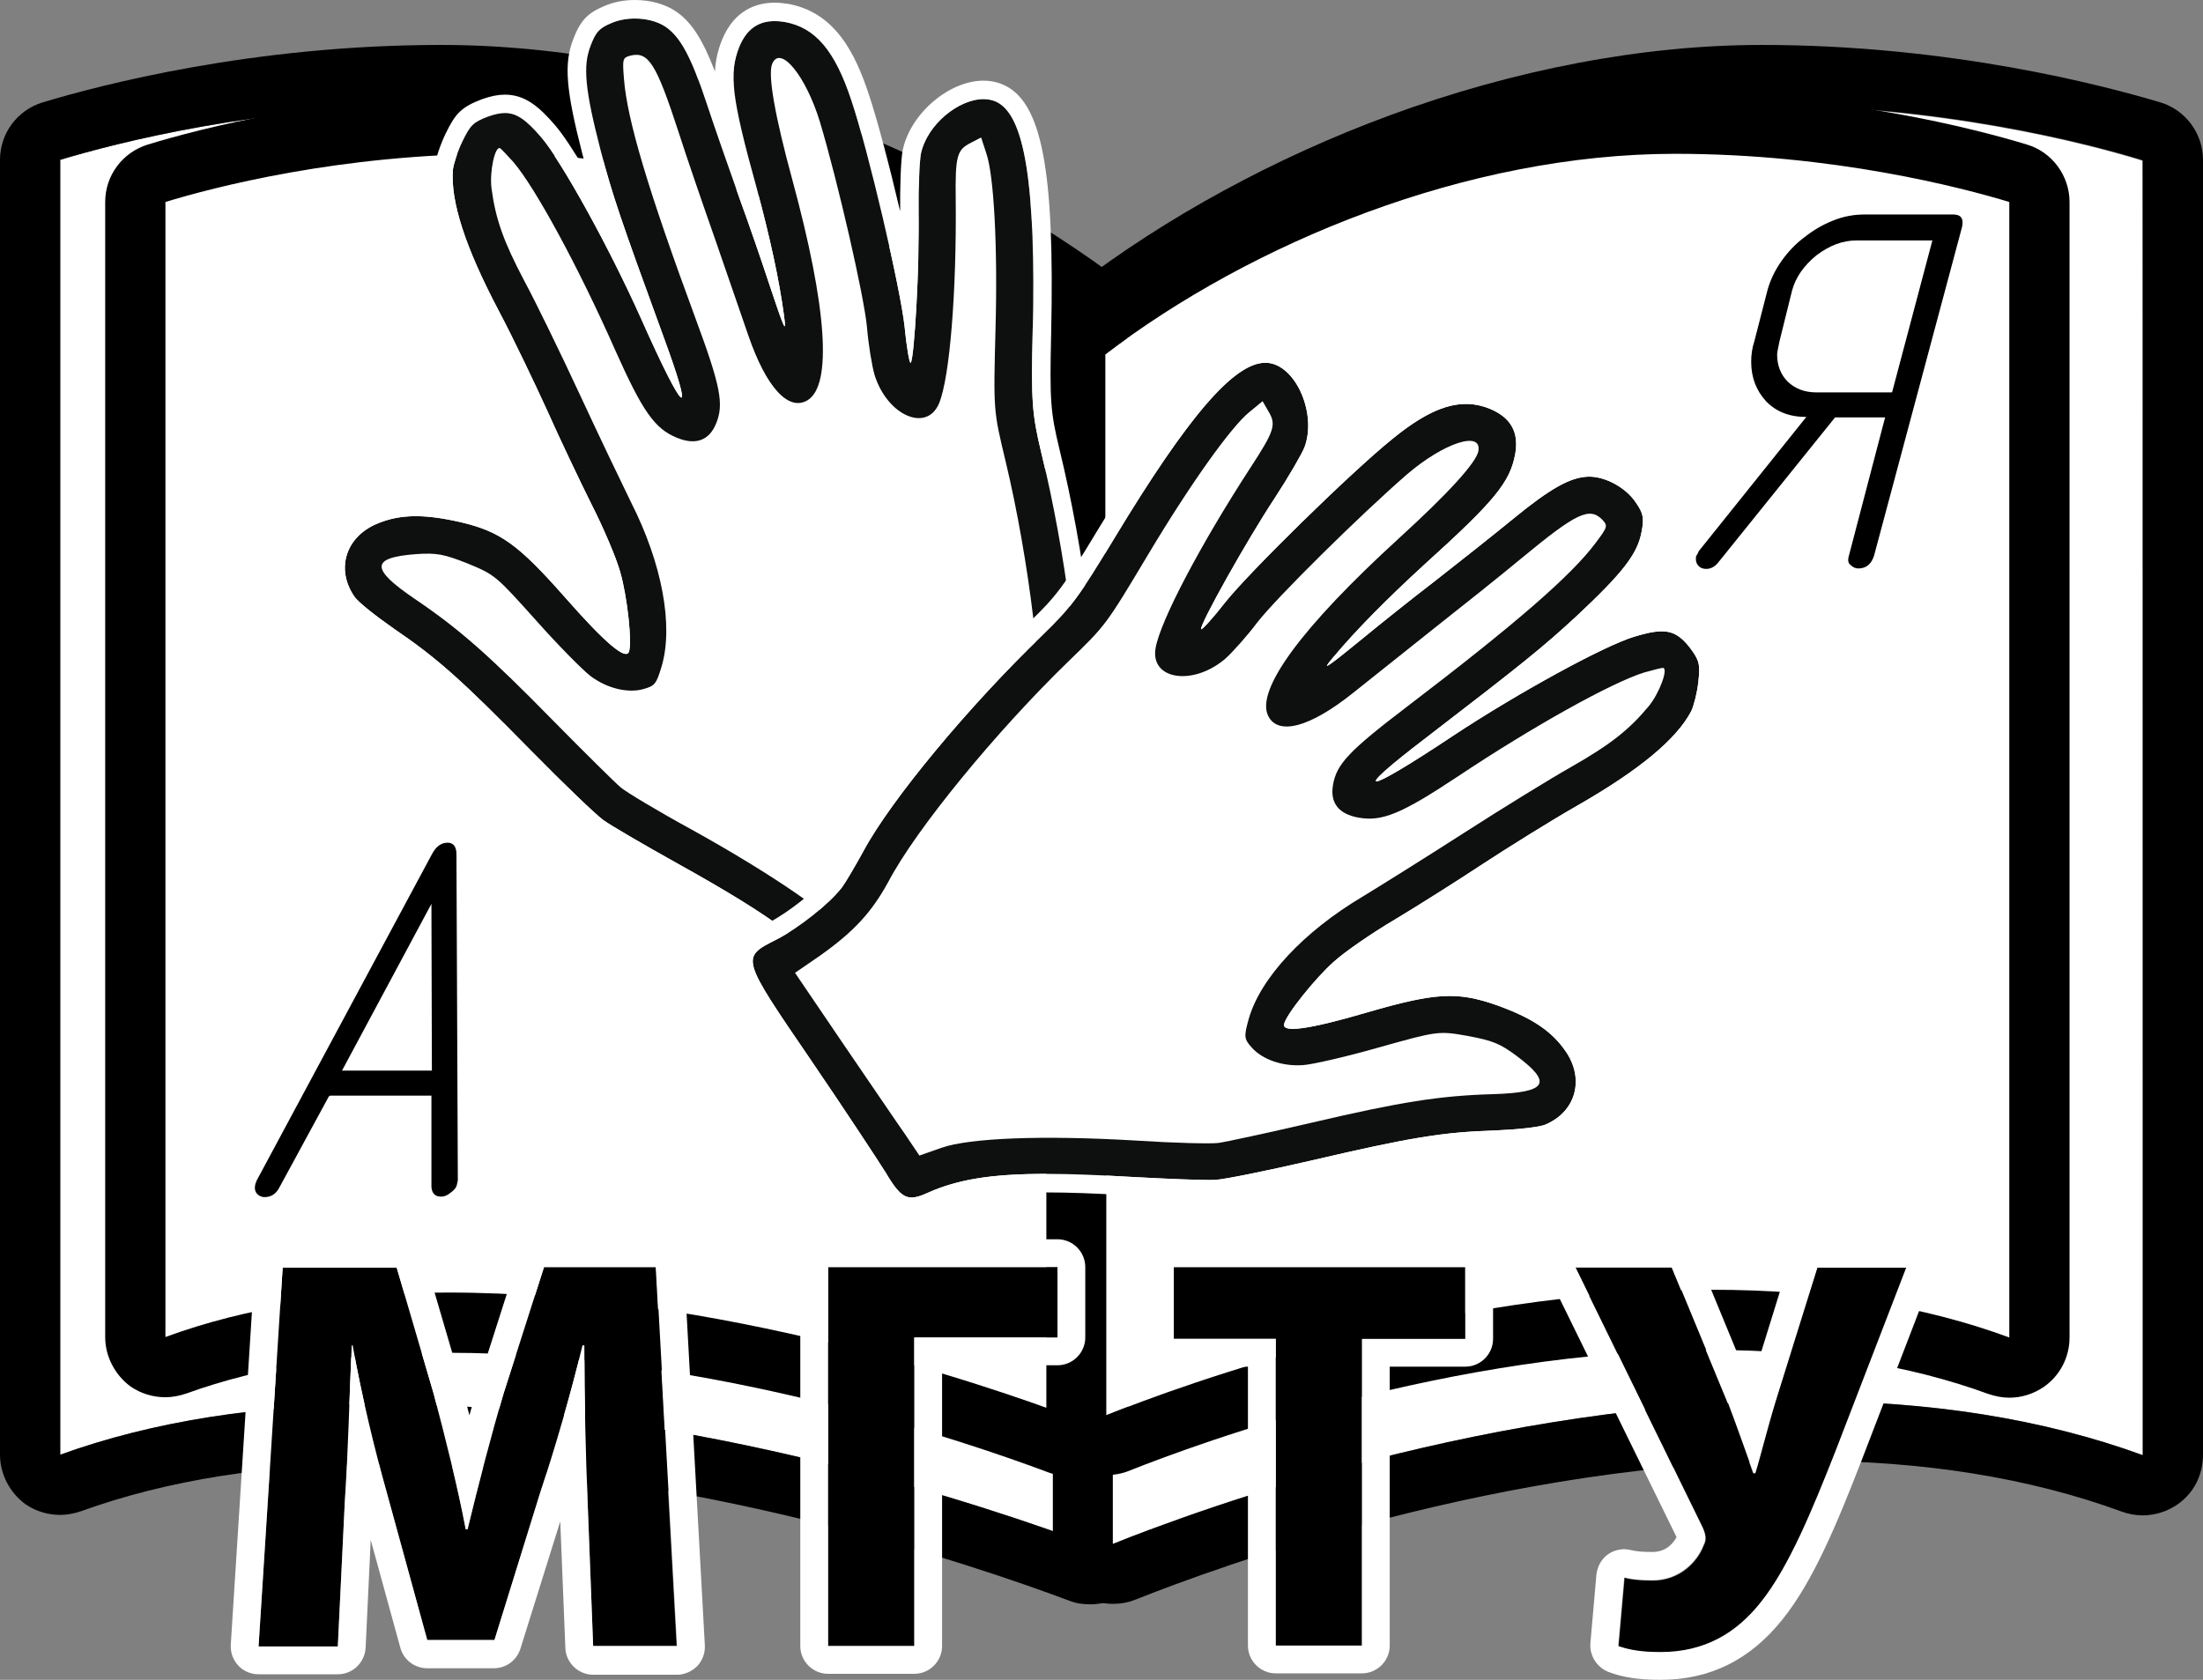 <?xml version="1.0" encoding="utf-8"?>
<!-- Generator: Adobe Illustrator 21.0.2, SVG Export Plug-In . SVG Version: 6.00 Build 0)  -->
<svg version="1.1" id="Слой_1" xmlns="http://www.w3.org/2000/svg" xmlns:xlink="http://www.w3.org/1999/xlink" x="0px" y="0px"
	 viewBox="0 0 475.4 362.6" style="enable-background:new 0 0 475.4 362.6;" xml:space="preserve">
<rect x="0" y="0" width="475.4" height="362.6" fill="#808080" stroke="none"/>
<style type="text/css">
	.st0{fill:#FFFFFF;}
	.st1{fill:#0E0F0F;}
</style>
<g>
	<path class="st0" d="M235.2,333.4c-19.4-7.3-86-30.3-152.6-30.3c-26.3,0-49.7,3.7-69.6,10.9V34.5C24.6,31,56.2,22.7,95.2,22.7
		c51.2,0,104.2,21.9,140.2,49.4v159l-0.2-8.9V333.4z"/>
	<path d="M95.2,22.7c51.2,0,104.2,21.9,140.2,49.4v159l-0.2-8.9v111.2c-19.4-7.3-86-30.3-152.6-30.3c-26.3,0-49.7,3.7-69.6,10.9
		V34.5C24.6,31,56.2,22.7,95.2,22.7 M95.2,9.7c-40.8,0-73.7,8.7-86,12.4C3.7,23.8,0,28.8,0,34.5V314c0,4.2,2.1,8.2,5.5,10.7
		c2.2,1.5,4.8,2.3,7.5,2.3c1.5,0,3-0.3,4.5-0.8c18.5-6.7,40.4-10.2,65.1-10.2c64.7,0,129.7,22.6,148.1,29.5c1.5,0.6,3,0.8,4.6,0.8
		c2.6,0,5.2-0.8,7.4-2.3c3.5-2.4,5.6-6.4,5.6-10.7V233.1c0.1-0.6,0.2-1.3,0.2-2v-159c0-4.1-1.9-7.9-5.1-10.3
		c-19.6-15-43.1-27.8-67.8-36.9C148.6,14.9,120.8,9.7,95.2,9.7L95.2,9.7z"/>
</g>
<g>
	<path class="st0" d="M462.4,314.1c-21.4-7.8-45.9-11.7-73.1-11.7c-66.6,0-130.1,23.2-149.2,30.9v-111l-0.2,8.9v-159
		c35.9-27.5,89-49.4,140.2-49.4c38.8,0,70.6,8.3,82.2,11.9C462.4,34.5,462.4,314.1,462.4,314.1z"/>
	<path d="M380.2,22.7c38.8,0,70.6,8.3,82.2,11.9c0,0,0,279.5,0,279.5c-21.4-7.8-45.9-11.7-73.1-11.7c-66.6,0-130.1,23.2-149.2,30.9
		v-111l-0.2,8.9v-159C275.9,44.6,329,22.7,380.2,22.7 M380.2,9.7c-25.6,0-53.4,5.3-80.3,15.2c-24.7,9.1-48.2,21.9-67.8,36.9
		c-3.2,2.5-5.1,6.3-5.1,10.3v159c0,0.7,0.1,1.4,0.2,2.1v100c0,4.3,2.1,8.3,5.7,10.8c2.2,1.5,4.7,2.2,7.3,2.2c1.6,0,3.3-0.3,4.8-0.9
		c17.6-7,79.9-30,144.3-30c25.7,0,48.7,3.7,68.6,11c1.4,0.5,2.9,0.8,4.5,0.8c6.4,0,13-4.9,13-13.2v-0.6v-2.3v-8.9l0-31.7v-96.1V34.5
		c0-5.7-3.8-10.8-9.2-12.4C453.8,18.4,420.8,9.7,380.2,9.7L380.2,9.7z"/>
</g>
<g>
	<path class="st0" d="M230.4,305.6c-17-6.4-75.4-26.6-133.8-26.6c-23.1,0-43.6,3.2-61,9.6v-245c10.2-3.1,37.9-10.4,72.1-10.4
		c44.9,0,91.4,19.2,122.9,43.3v139.4l-0.1-7.8V305.6z"/>
	<path d="M107.7,33.2c44.9,0,91.4,19.2,122.9,43.3v139.4l-0.1-7.8v97.5c-17-6.4-75.4-26.6-133.8-26.6c-23.1,0-43.6,3.2-61,9.6v-245
		C45.8,40.5,73.5,33.2,107.7,33.2 M107.7,20.2c-36,0-65,7.7-75.8,11c-5.5,1.7-9.2,6.7-9.2,12.4v245c0,4.2,2.1,8.2,5.5,10.7
		c2.2,1.5,4.8,2.3,7.5,2.3c1.5,0,3-0.3,4.5-0.8c16-5.8,35-8.8,56.5-8.8c56.5,0,113.2,19.7,129.2,25.7c1.5,0.6,3,0.8,4.6,0.8
		c2.6,0,5.2-0.8,7.4-2.3c3.5-2.4,5.6-6.4,5.6-10.7v-87.8c0.1-0.6,0.1-1.2,0.1-1.9V76.5c0-4.1-1.9-7.9-5.1-10.3
		c-17.3-13.3-38-24.5-59.8-32.6C154.8,24.9,130.3,20.2,107.7,20.2L107.7,20.2z"/>
</g>
<g>
	<path class="st0" d="M433.6,288.7c-18.7-6.9-40.2-10.3-64.1-10.3c-58.4,0-114,20.4-130.8,27.1v-97.3l-0.2,7.8V76.5
		c31.5-24.1,78-43.3,122.9-43.3c34.1,0,61.9,7.3,72.1,10.4C433.6,43.6,433.6,288.7,433.6,288.7z"/>
	<path d="M361.5,33.2c34.1,0,61.9,7.3,72.1,10.4v245.1c-18.7-6.9-40.2-10.3-64.1-10.3c-58.4,0-114,20.4-130.8,27.1v-97.3l-0.2,7.8
		V76.5C270.1,52.4,316.6,33.2,361.5,33.2 M361.5,20.2c-22.6,0-47.2,4.6-71,13.4C268.7,41.7,248,53,230.7,66.2
		c-3.2,2.5-5.1,6.3-5.1,10.3v139.4c0,0.7,0.1,1.3,0.2,2v87.5c0,4.3,2.1,8.3,5.7,10.8c2.2,1.5,4.7,2.2,7.3,2.2c1.6,0,3.3-0.3,4.8-0.9
		c15.3-6.1,69.7-26.1,125.9-26.1c22.3,0,42.4,3.2,59.6,9.5c1.5,0.5,3,0.8,4.5,0.8c2.6,0,5.2-0.8,7.4-2.3c3.5-2.4,5.6-6.4,5.6-10.7
		V43.6c0-5.7-3.8-10.8-9.2-12.4C426.5,27.9,397.3,20.2,361.5,20.2L361.5,20.2z"/>
</g>
<g>
	<path d="M71.2,236.6H71l-10.7,19.7c-0.7,1.4-1.8,2.1-3.2,2.1c-0.7,0-1.3-0.3-1.7-0.8c-0.4-0.5-0.5-1.2-0.3-2l0.3-0.8l37.8-70.4
		c0.9-1.7,2-2.5,3.4-2.5c1.2,0,1.9,0.8,1.9,2.5l0.3,70.4l-0.2,0.9c-0.1,0.6-0.6,1.2-1.3,1.7c-0.7,0.6-1.4,0.9-2.1,0.9
		c-1.3,0-2-0.7-2.1-2.1v-19.7H71.2z M73.8,231.1h19.4l-0.1-36L73.8,231.1z"/>
</g>
<g>
	<path d="M406.8,90.1H396l-25.2,31.3c-0.7,0.9-1.6,1.4-2.6,1.4c-0.8,0-1.4-0.3-1.8-0.8c-0.4-0.5-0.5-1.1-0.4-1.9
		c0.1-0.2,0.3-0.5,0.4-0.7c0.1-0.3,0.2-0.5,0.4-0.7l23-28.7c-3.6,0-6.5-1.1-8.7-3.4c-2.1-2.3-3.2-5.1-3.2-8.5c0-1.5,0.2-3,0.7-4.5
		l2.8-10.9c0.6-2.2,1.6-4.3,3-6.3s3.1-3.8,5-5.2c1.9-1.5,3.9-2.7,6.2-3.6c2.2-0.9,4.5-1.3,6.7-1.3h19.2c1.7,0,2.3,0.9,1.9,2.7
		l-19,71c-0.6,1.8-1.7,2.7-3.4,2.7c-0.5,0-1.1-0.2-1.6-0.7c-0.6-0.4-0.7-1.1-0.4-2.1L406.8,90.1z M392,84.7h16.3l8.7-32.8h-16.4
		c-3,0-5.8,1.1-8.6,3.2c-2.7,2.2-4.5,4.7-5.3,7.7L384,73.7c-0.1,0.5-0.2,1-0.3,1.5c-0.1,0.5-0.2,0.9-0.2,1.4c0,2.3,0.8,4.3,2.3,5.8
		C387.4,83.9,389.4,84.7,392,84.7z"/>
</g>
<g transform="translate(0,256) scale(0.1,-0.1)">
	<g>
		<path class="st1" d="M977.4,2194.3c-5.8-68.2,26.3-167.5,98.2-304c31-58.4,77.6-156,105.1-216.4c26.8-60.1,70.1-151.2,95.5-202.2
			c25.7-50.2,54.1-117,62.3-147.1c15.2-52.8,26.1-153.7,18.5-172c-7.3-17.6-51.3,19.5-136.8,116.8
			c-102.6,116.4-140.5,143.3-227.6,163.7c-78.7,17.9-130.7,17-179.9-4c-66.8-28.4-88.6-97.7-48.3-156.5
			c7.3-11.6,46.2-42.3,85.6-69.8c93.4-63.5,145.6-110.1,297.7-265c68.5-69.6,137.5-136,154.1-148c16.6-12,88-53.6,159.4-93.4
			c210.7-117.2,296.3-180.9,351.2-264.7c24.8-37.8,40.3-39.9,98.1-10.4c29,13.9,148.5,67.8,265.8,118.3
			c250.2,107.6,247.8,106,203.1,181.2c-27.3,46.6-54.7,125.9-58.7,170.6c-0.9,12.4,0.4,53.2,2.8,90.1
			c9.2,124.4-24.3,387.1-76.4,600.6c-20.3,84.1-22.1,113.3-18.8,256.6c7.3,324.1-16.8,476.1-80.8,502.5
			c-55.1,22.8-144.8-40-160.2-112.9c-3.1-15.9-5.4-73.5-4.7-128c1.9-110.1-9.4-314.6-17.4-323.4c-2.3-3.4-8.7,31.1-13,76.8
			c-8.8,82.8-78.5,381-115.2,490c-35.6,107.7-78,157-143.8,168.7c-48.4,7.9-79.6-9.3-97.8-53.4c-23-57.7-17.2-108.3,37.8-306.6
			c28.2-104.6,48.5-197.3,58.5-273c5.9-42,1.7-33.4-32.5,69.4c-13.3,40.8-42.2,125-64.4,185.8c-21.9,61.6-53.8,153.1-70.3,202.9
			c-32.9,99.7-56.3,142.9-88.6,164.8c-30.4,20.3-81.6,23.4-116.5,7.7c-26-10.8-33.6-18.8-44.7-47.8c-17.5-44.4-12.7-95.4,21.4-227.5
			c25.9-97.7,41.8-144.7,134.3-398.1c71.4-193.9,46.9-176-47.2,35.8c-68.5,153.1-171.9,340.4-216.2,391.4
			c-44.8,52.1-67.1,60.4-113.4,44.3c-32.6-12.3-38.6-18.5-55.4-52.9C987.7,2233.9,979,2206.5,977.4,2194.3z"/>
		<path class="st0" d="M1370.1,2520c24.2,0,48.5-6,65.9-17.6c32.3-21.9,55.7-65.2,88.6-164.8c16.4-49.8,48.4-141.3,70.3-202.9
			c22.2-60.8,51.1-145.1,64.4-185.8c21.9-65.8,31.5-93,34-93c1.4,0,0.6,8.6-1.5,23.7c-10.1,75.6-30.3,168.3-58.5,273
			c-55,198.3-60.7,248.9-37.8,306.6c15.4,37.2,40,55.3,76.3,55.3c6.8,0,13.9-0.6,21.5-1.9c65.8-11.7,108.2-61.1,143.8-168.7
			c36.7-109,106.4-407.2,115.2-490c4.2-43.6,10.2-77.1,12.7-77.1c0.1,0,0.2,0.1,0.3,0.2c7.9,8.8,19.2,213.3,17.4,323.4
			c-0.7,54.5,1.6,112.1,4.7,128c13.3,62.5,81.1,117.6,135,117.6c8.9,0,17.4-1.5,25.3-4.7c64-26.4,88.1-178.4,80.8-502.5
			c-3.2-143.3-1.5-172.4,18.8-256.6c52.1-213.5,85.7-476.1,76.4-600.6c-2.3-36.9-3.7-77.7-2.8-90.1c3.9-44.7,31.4-124,58.7-170.6
			c44.7-75.3,47-73.7-203.1-181.2c-117.3-50.5-236.8-104.5-265.8-118.3c-26.2-13.4-43.7-20.3-57.3-20.3c-16.4,0-27.2,10-40.8,30.7
			c-54.9,83.8-140.5,147.5-351.2,264.7c-71.4,39.8-142.8,81.4-159.4,93.4c-16.6,12-85.6,78.4-154.1,148
			c-152.1,154.9-204.3,201.5-297.7,265c-39.4,27.5-78.4,58.2-85.6,69.8c-40.3,58.8-18.5,128.2,48.3,156.5
			c26.1,11.2,53.1,16.7,84.4,16.7c27.6,0,58.6-4.3,95.4-12.6c87.1-20.5,125.1-47.4,227.6-163.7c71.8-81.7,114.4-121,130.5-121
			c3.1,0,5.2,1.4,6.3,4.2c7.6,18.4-3.2,119.3-18.5,172c-8.2,30.1-36.6,96.9-62.3,147.1c-25.4,51-68.7,142-95.5,202.2
			c-27.5,60.4-74.2,158-105.1,216.4c-71.9,136.4-104,235.8-98.2,304c1.6,12.2,10.3,39.6,20.9,61.1c16.8,34.4,22.8,40.5,55.4,52.9
			c13.7,4.8,25.3,7.4,35.9,7.4c25.5,0,45.9-15,77.5-51.7c44.3-51,147.7-238.3,216.2-391.4c50.2-113,80.5-170.8,87.2-170.8
			c5.8,0-6.6,44.4-40,134.9c-92.5,253.4-108.3,300.4-134.3,398.1c-34.1,132-38.9,183.1-21.4,227.5c11.1,29,18.7,37,44.7,47.8
			C1334.4,2516.7,1352.2,2520,1370.1,2520 M1370.1,2560C1370.1,2560,1370.1,2560,1370.1,2560c-24,0-46.9-4.6-66.4-13.2
			c-35.8-15-51.3-31.5-66.2-70.2c-21.1-53.5-16.6-110.1,20-251.8c4-14.9,7.7-28.7,11.5-42.2c-28.7,48.8-54.1,87.5-71.7,107.7
			c-34.7,40.3-64.9,65.4-107.7,65.4c-14.7,0-30.3-3.1-49.1-9.7l-0.5-0.2l-0.5-0.2c-44.4-16.8-57-31.4-77.2-72.7
			c-11.6-23.5-22.2-55.1-24.6-73.4l-0.1-0.9l-0.1-0.9c-6.5-77,26.1-180.6,102.7-326c29.8-56.2,75.9-152.4,104.1-214.4
			c27.7-62.1,71.5-154,96.1-203.4c24.4-47.7,52.1-112.8,59.5-139.8l0.1-0.3l0.1-0.3c7.2-25.1,12.8-59.5,16.1-89.2
			c-16,16.1-37.4,38.9-66,71.4c-107.7,122.3-151.8,153.5-248.5,176.3c-41.2,9.4-74.3,13.7-104.6,13.7c-36.1,0-68.9-6.5-100.1-19.9
			c-44.1-18.7-75.2-52.1-87.4-93.9c-11.9-40.6-4.2-83.9,21.6-121.8c14.6-21.8,66.2-59.6,96-80.3c90.7-61.7,142.5-107.9,292-260.2
			c63.2-64.2,138.1-137.1,159.1-152.4c22.6-16.4,113.4-68,163.4-95.9C1647,547.3,1728.9,486.1,1779,409.7
			c10.4-15.8,32-48.7,74.2-48.7c22.6,0,45.5,9.3,75.1,24.4c27.6,13.2,144.5,66,263.9,117.5l4.5,1.9c179.7,77.3,228,98,242.6,142.9
			c10.7,32.8-5.4,59.9-24,91.2l-1.4,2.3c-24.3,41.5-49.7,114.6-53.2,153.3c-0.6,9.4,0.4,46,2.8,84.4
			c9.6,128.9-23.8,392.4-77.5,612.6c-19.1,79-20.9,104.3-17.7,246.2c8.1,358.8-20.5,505.3-105.5,540.4c-12.5,5.2-26.1,7.8-40.5,7.8
			c-74.6,0-157.5-71.2-174.1-149.3l-0.1-0.3l-0.1-0.3c-4.3-21.7-6-83.3-5.5-132.1c-23.2,98.6-49.6,199-67.7,252.6
			c-28.5,86.2-71.6,177-174.7,195.3l-0.3,0l-0.3,0c-9.7,1.6-19.1,2.4-28,2.4c-36.6,0-86-13.9-113.3-80l-0.1-0.2l-0.1-0.2
			c-8.8-22.2-13.9-43.5-15.2-68.2c-27.2,71.2-51.4,107.4-84.5,130C1434.8,2551.3,1403.5,2560,1370.1,2560L1370.1,2560L1370.1,2560z"
			/>
	</g>
	<path class="st0" d="M2307.9,680.6L2138.1,607c-93.1-39.8-191.7-82.7-218.7-93.8l-49.5-21.8l-31,39.5
		c-40.1,51-171.4,141.4-347.2,238.9c-71.7,39.1-139.9,80.2-152.1,90.4c-12.1,10.2-78.1,75.4-146.6,145
		c-137.5,140.2-201.8,196.9-296.7,261.2c-97.5,66.1-97,90,1.5,97.5c44.4,3.1,60.3,0,111.3-20.2c58.9-24.3,60.8-25.9,147.9-123.1
		c48.2-54.3,101.7-108.2,117.5-120c35.4-26.6,80.9-37.7,115-27.7c23.4,6.7,26.8,10.5,38.3,48.8c25.8,87.5,1.2,221.6-66.2,354.4
		c-19.1,39-69.1,143.1-110.5,232.5c-41.5,89.4-95,199.3-119.4,244.6c-45.4,86-62.4,134.3-71.1,200.8c-4.4,35.3,7.4,90.7,18.4,86.2
		c2.1-1,15.3-15,28.9-30c47.6-55.8,140.5-226.8,220.1-406.9c58.6-131.1,84.6-168.4,132.4-188.1c40.4-16.7,69.7-6.4,84.8,30.3
		c17.4,42,10,80.3-44.1,226.6c-102.4,277.3-147.9,429.6-154.6,517.6c-3.6,43.6-2.6,45.8,13.8,50.2c39.2,9.6,55.8-17,104.4-166.1
		c16.1-50.5,51.7-154,78.6-230.5c26.6-77.3,58.8-170.5,71.7-207.8c38.4-111.4,86.3-164,127.4-139.6c53.8,32,42.3,200.3-32.5,475.7
		c-37.3,136.8-53.4,226.9-43.6,250.5c17.2,41.9,72.3-24.7,103.1-125.3c38.7-129.5,95.3-375.8,101.6-443.8
		c3-36.6,10.6-82.8,16.3-102.3c27.4-88,112.9-125,139.3-61c23.1,55.9,37.8,241.8,35.8,438.8c-1.2,95.1,2.5,108.2,32.8,123.3l22,11.5
		l11.4-34.8c16.3-48,24.5-201.2,19.7-377.4c-4.6-178-4.8-176.3,21.8-287.1c50.5-211.1,83.5-481.2,73-608.7
		c-4.9-74.4,4.8-130.2,39-214.1L2307.9,680.6z"/>
</g>
<g transform="translate(0,256) scale(0.1,-0.1)">
	<g>
		<path class="st1" d="M3664.9,1088c4.3,38,2.5,46.4-18.5,74.3c-30.4,38.5-53.8,43.4-119.5,23.4c-64.8-19.3-252.5-122.1-392.3-214.6
			c-193-128.5-223.2-130.4-59-5c213.8,164.4,252.4,195.6,326.7,264.1c99.6,93.2,130.9,133.7,139.9,180.6c6.1,30.4,4,41.3-12.1,64.3
			c-21,32-66,56.8-102.5,56c-39-1.2-82-25.2-163.1-91.7c-40.6-33.3-116.6-93.4-168.1-133.7c-51.4-39.4-120.9-95.1-154-122.4
			c-83.9-68.5-92.1-73.5-64.6-41.2c49,58.4,115.8,125.9,195.7,199.1c152.7,138,184.7,177.6,196.2,238.6c8.3,47-8.9,78.3-54,97.5
			c-61.8,25.4-124.1,6.4-211.8-65.4c-89.4-72.3-308-286.8-359.9-352c-28.2-36.2-52.1-61.9-52.2-57.9c-2,11.7,98,190.4,158.6,282.3
			c29.8,45.7,58.8,95.5,64.7,110.6c26,69.8-16,170.8-74.8,181.2c-68.2,12-170-103.4-337.5-381c-74-122.7-91.1-146.4-153.4-206.5
			c-158.4-152.3-327.5-356.1-386.4-466.1c-17.8-32.4-38.5-67.6-45.9-77.6c-27.3-35.6-93-87.9-140.9-112.6
			c-78-39.6-79.2-37,74.4-261.8c71.9-105.5,144-215.1,161-242.3c33-55.9,47.2-62.4,88.4-43.8c91.3,41.3,197.7,49.3,438.4,35.3
			c81.6-4.6,164.2-7.8,184.6-6.6s114.2,20.3,209.4,42.4c211.4,49.3,280.4,60.6,393.3,64.2c48,2.1,97.4,7.1,109.7,13
			c65.5,28.1,84.3,98.3,43.1,158c-30.2,44.1-73.7,72.7-149.7,99.8c-84.5,29.4-131,27-279.9-16.3c-124.3-36.3-181.4-44.1-178.1-25.3
			c3.4,19.6,66.6,99,107.8,135.4c23.1,21,82.8,62.2,131.5,90.8c48.8,29.4,134.1,83.1,189,119.5c55.6,36.3,147.3,93.7,204.7,126.4
			c133.8,76.7,214.2,143.3,245.8,204C3655,1036.4,3662.3,1064.2,3664.9,1088z"/>
		<path class="st0" d="M2730.7,1777c3.3,0,6.6-0.3,9.8-0.8c58.8-10.3,100.8-111.4,74.8-181.2c-5.9-15.1-34.8-65-64.7-110.6
			c-60.6-92-160.6-270.7-158.6-282.3c0-0.3,0.1-0.4,0.4-0.4c3.1,0,25.6,24.6,51.8,58.3c51.8,65.2,270.4,279.7,359.9,352
			c63.3,51.8,113.3,76.1,159.5,76.1c17.8,0,35.1-3.6,52.3-10.7c45.1-19.2,62.2-50.5,54-97.5c-11.5-61-43.5-100.6-196.2-238.6
			c-79.9-73.2-146.7-140.6-195.7-199.1c-10.5-12.3-15.8-19.2-13.7-19.2c3.4,0,26.4,18.1,78.2,60.4c33.1,27.3,102.6,83,154,122.4
			c51.5,40.2,127.5,100.4,168.1,133.7c81.1,66.5,124.1,90.5,163.1,91.7c0.6,0,1.2,0,1.9,0c36.2,0,79.9-24.5,100.6-56
			c16.2-23,18.3-33.9,12.1-64.3c-9-46.9-40.4-87.4-139.9-180.6c-74.2-68.5-112.8-99.7-326.7-264.1c-81-61.9-114.7-92.7-104.9-92.7
			c10.1,0,66.1,32.6,163.9,97.7c139.8,92.6,327.5,195.3,392.3,214.6c24.7,7.5,43.5,11.5,58.9,11.5c25.4,0,41.7-10.9,60.6-34.9
			c20.9-27.9,22.7-36.3,18.5-74.3c-2.6-23.8-9.9-51.6-15.1-62.8c-31.7-60.7-112-127.3-245.8-204c-57.4-32.7-149.1-90.1-204.7-126.4
			c-54.9-36.4-140.2-90.1-189-119.5c-48.6-28.6-108.4-69.8-131.5-90.8c-41.1-36.4-104.3-115.8-107.8-135.4c-1.2-6.6,5.1-9.9,19-9.9
			c25.9,0,78.3,11.5,159.1,35.2c84.1,24.5,135.5,35.9,179.6,35.8c34,0,63.6-6.8,100.3-19.6c76-27.1,119.5-55.7,149.7-99.8
			c41.2-59.7,22.4-129.9-43.1-158c-12.3-5.9-61.7-11-109.7-13c-112.9-3.6-181.9-14.9-393.3-64.2c-95.2-22.1-189-41.1-209.4-42.4
			c-3-0.2-7.5-0.3-13.1-0.3c-32,0-102.1,2.9-171.6,6.8c-71.2,4.1-130.6,6.4-181.4,6.4c-120.9,0-192.7-12.6-257-41.7
			c-13.2-6-23.7-9.3-32.8-9.3c-19.4,0-33.2,15.2-55.6,53.1c-17,27.2-89.1,136.8-161,242.3c-153.6,224.9-152.4,222.2-74.4,261.8
			c48,24.7,113.7,77,140.9,112.6c7.4,10,28.1,45.1,45.9,77.6c58.9,110,228,313.8,386.4,466.1c62.3,60.2,79.3,83.8,153.4,206.5
			C2562.6,1659.7,2662.6,1777,2730.7,1777 M2730.7,1817c-72,0-161.1-68.2-361.9-401.1c-73.3-121.5-88.4-141.9-146.9-198.4
			c-163.3-157-332.6-361.7-393.8-476c-18.3-33.3-37.1-64.8-42.6-72.4c-23.7-30.8-84.3-78.9-127.3-101.1l-2.2-1.1
			c-32.5-16.5-60.6-30.7-69.2-64.2C1575,457,1604.6,413.6,1715,252l2.8-4.1C1791,140.6,1861.4,33.3,1877.6,7.4
			c22.6-38.2,46.5-72.3,89.8-72.3c18.3,0,35.2,6.5,49.3,12.9c60.6,27.4,128,38.1,240.5,38.1c48.4,0,105.3-2,179.1-6.3
			c74-4.2,142.2-6.9,173.9-6.9c6.6,0,11.7,0.1,15.5,0.4c26,1.6,128.3,23,215.9,43.4c207.9,48.5,276.4,59.7,385.6,63.2
			c36.7,1.6,100.5,5.8,124.5,16.4c42.1,18.1,71.8,50.5,83.5,91.2c12.1,41.8,3.7,86.6-23.6,126.2c-35.1,51.2-84.1,84.5-169.2,114.8
			c-44.8,15.6-77.7,21.9-113.8,21.9c-51.8,0-109.2-13.7-190.7-37.4c-41.4-12.1-71.8-19.9-94-25c18.7,23.3,41.8,49.4,61.4,66.7
			l0.2,0.2l0.2,0.2c20.7,18.8,79,59,124.8,85.9c47.6,28.7,133.9,82.9,190.8,120.6c56.8,37,147.3,93.6,202.4,125
			c142.7,81.7,225.7,151.7,261.5,220.3l0.4,0.8l0.4,0.8c7.7,16.7,15.7,49.1,18.5,75.3c5.1,45.6,2.3,64.6-26.2,102.6l-0.3,0.4
			l-0.3,0.4c-19.6,24.8-45.8,50.1-92,50.1c-18.9,0-40-4-70.5-13.2c-25.6-7.6-67.7-26.6-118-52.4c10.4,9.3,20.9,18.9,32.1,29.3
			c107.1,100.2,141.1,145.6,152.1,202.4c8.2,40.3,3.9,62.6-18.3,94.4c-28.3,42.6-84.4,73.5-133.7,73.5c-0.9,0-1.9,0-2.8,0
			c-40.3-1.3-80.2-18.9-141.3-64.4c12.2,21.5,19.3,42.3,23.7,65.7l0,0.3l0,0.3c11.6,65.8-15.3,114.6-77.7,141.2l-0.2,0.1l-0.2,0.1
			c-22.1,9.1-44.9,13.7-67.5,13.7c-55.9,0-112.9-26.3-184.8-85.2c-43.8-35.4-119.8-106.1-192.3-176.8c27,41.5,58.4,94.5,66.1,114.4
			l0.1,0.3l0.1,0.3c18.5,49.6,11.6,114.6-17.6,165.5c-22,38.4-53.2,62.9-87.8,69C2741.9,1816.5,2736.3,1817,2730.7,1817
			C2730.7,1817,2730.7,1817,2730.7,1817L2730.7,1817z"/>
	</g>
	<path class="st0" d="M3558,1035.7c-42.9-51.5-83.2-83.1-167.7-131.3c-44.7-25.3-148.9-89.4-231.8-142.7
		c-82.9-53.3-180.8-114.4-217.9-137c-128.1-76.1-220.7-176.1-245.8-263.8c-10.8-38.5-10.1-43.5,6.1-61.7
		c23.7-26.8,67.8-41.7,112-38.2c19.6,1.4,93.7,18.3,163.5,38.3c125.7,35.3,128.2,35.7,190.9,24.6c53.9-10.2,69-16.1,104.8-42.6
		c79.3-59.1,66.8-79.6-50.9-83.1c-114.5-3.3-199.3-16.8-390.4-61.5c-95.1-22.1-185.9-41.7-201.6-43.8c-15.7-2.1-95.4-0.2-176.8,5.1
		c-200.6,11.9-360,5.9-421.1-15.7l-47.3-16.6l-30.1,44.8c-16.9,23.9-77.2,112.9-134.4,196.5l-103.9,153.1l54.2,37.3
		c73.9,52.4,111.8,94.3,147.6,160c59.5,113.1,232.1,323.5,387.8,474.6c81.8,79.3,80.8,77.9,172.2,230.7
		c90.4,151.3,179.3,276.3,218.8,308l28.4,23.3l12.4-21.5c17.5-28.9,13.6-42-38.4-121.7c-107.4-165.3-194.4-330.1-204.9-389.7
		c-12-68.1,80-82.8,150.2-23.2c15.3,13.6,46.5,48.4,68.6,77.7c41.7,54,221.6,231.7,323.6,320.4c79.8,68.4,162.1,95.1,154.2,50.4
		c-4.4-25-66.4-92.5-171.1-188c-210.7-192.4-310.5-328.4-282.3-384.1c21.6-42.6,90.3-24,182.3,49.5c31,24.5,108.1,86.1,172,137.1
		c63.7,50.2,149.1,118.3,189.9,152.3c120.9,100,149.1,113.6,177.2,84.4c11.4-12.5,11.1-14.9-15.2-49.8
		c-52.8-70.6-172.9-174.8-407.9-354c-124-94.5-150.8-123-158.6-167.7c-6.9-39.1,12.2-63.5,55.3-71c51-9,92.9,8.7,212.5,87.9
		c163.8,109.3,333.9,203.8,403.9,225.5c19.6,5.5,38.2,10.2,40.6,9.9C3600.4,1116.2,3580.6,1063.2,3558,1035.7z"/>
</g>
<g>
	<g>
		<path d="M126.8,324c-0.4-9.8-0.7-21.7-0.7-33.6h-0.4c-2.5,10.4-5.9,22.1-9.1,31.7l-9.9,31.9H92.2l-8.7-31.7
			c-2.7-9.6-5.5-21.2-7.4-31.9h-0.2c-0.5,11-0.8,23.7-1.5,33.9l-1.5,31.1H55.8l5.2-81.8h24.6l8,27.3c2.5,9.5,5.1,19.7,6.9,29.2h0.4
			c2.3-9.5,5.1-20.3,7.8-29.4l8.7-27.2h24.1l4.5,81.8H128L126.8,324z"/>
		<path class="st0" d="M141.6,273.5l4.5,81.8H128l-1.2-31.3c-0.4-9.8-0.7-21.7-0.7-33.6h-0.4c-2.5,10.4-5.9,22.1-9.1,31.7l-9.9,31.9
			H92.2l-8.7-31.7c-2.7-9.6-5.5-21.2-7.4-31.9h-0.2c-0.5,11-0.8,23.7-1.5,33.9l-1.5,31.1H55.8l5.2-81.8h24.6l8,27.3
			c2.5,9.5,5.1,19.7,6.9,29.2h0.4c2.3-9.5,5.1-20.3,7.8-29.4l8.7-27.2H141.6 M141.6,267.5h-24.1c-2.6,0-4.9,1.7-5.7,4.2l-8.7,27.2
			c0,0,0,0.1,0,0.1c-0.6,2.1-1.2,4.3-1.8,6.5c-0.5-2-1.1-4.1-1.6-6.2c0,0,0-0.1,0-0.1l-8-27.3c-0.7-2.6-3.1-4.3-5.8-4.3H61
			c-3.2,0-5.8,2.5-6,5.6l-5.2,81.8c-0.1,1.7,0.5,3.3,1.6,4.5c1.1,1.2,2.7,1.9,4.4,1.9h17.1c3.2,0,5.8-2.5,6-5.7l1.1-23.3l6.4,23.3
			c0.7,2.6,3.1,4.4,5.8,4.4h14.4c2.6,0,4.9-1.7,5.7-4.2l8.6-27.5l1.1,27.3c0.1,3.2,2.8,5.8,6,5.8h18.1c1.6,0,3.2-0.7,4.4-1.9
			c1.1-1.2,1.7-2.8,1.6-4.5l-4.5-81.8C147.4,270,144.8,267.5,141.6,267.5L141.6,267.5z"/>
	</g>
	<g>
		<path d="M228.2,273.5v15.2h-30.9v66.6h-18.6v-81.8H228.2z"/>
		<path class="st0" d="M228.2,273.5v15.2h-30.9v66.6h-18.6v-81.8H228.2 M228.2,267.5h-49.5c-3.3,0-6,2.7-6,6v81.8c0,3.3,2.7,6,6,6
			h18.6c3.3,0,6-2.7,6-6v-60.6h24.9c3.3,0,6-2.7,6-6v-15.2C234.2,270.2,231.5,267.5,228.2,267.5L228.2,267.5z"/>
	</g>
	<g>
		<path d="M275.3,289h-22v-15.5h62.9V289h-22.3v66.2h-18.6V289z"/>
		<path class="st0" d="M316.2,273.5V289h-22.3v66.2h-18.6V289h-22v-15.5H316.2 M316.2,267.5h-62.9c-3.3,0-6,2.7-6,6V289
			c0,3.3,2.7,6,6,6h16v60.2c0,3.3,2.7,6,6,6h18.6c3.3,0,6-2.7,6-6V295h16.3c3.3,0,6-2.7,6-6v-15.5
			C322.2,270.2,319.5,267.5,316.2,267.5L316.2,267.5z"/>
	</g>
	<g>
		<path d="M360.7,273.5l11.9,28.8c2.2,5.8,3.9,10.7,5.7,15.7h0.4c1.1-3.5,2.4-9,4.5-15.9l8.9-28.5h19.4l-15.3,39.7
			c-5,12.7-10.1,25.1-16.1,32.6c-5.3,6.7-12.1,10.8-21.7,10.8c-4.2,0-6.8-0.5-9.1-1.3l1.3-14.8c1.5,0.4,3.4,0.6,6.1,0.6
			c5.7,0,9.6-3.9,11-7.6c0.7-1.3,0.4-2.4-0.2-3.8l-27.5-56.2H360.7z"/>
		<path class="st0" d="M411.4,273.5L411.4,273.5 M411.4,273.5l-15.3,39.7c-5,12.7-10.1,25.1-16.1,32.6c-5.3,6.7-12.1,10.8-21.7,10.8
			c-4.2,0-6.8-0.5-9.1-1.3l1.3-14.8c1.5,0.4,3.4,0.6,6.1,0.6c5.7,0,9.6-3.9,11-7.6c0.7-1.3,0.4-2.4-0.2-3.8l-27.5-56.2h20.9
			l11.9,28.8c2.2,5.8,3.9,10.7,5.7,15.7h0.4c1.1-3.5,2.4-9,4.5-15.9l8.9-28.5H411.4 M411.4,267.5L411.4,267.5H392
			c-2.6,0-5,1.7-5.7,4.2l-8.5,27.4l-11.5-27.9c-0.9-2.2-3.1-3.7-5.5-3.7h-20.9c-2.1,0-4,1.1-5.1,2.8c-1.1,1.8-1.2,4-0.3,5.8
			l27.3,55.7c-0.6,1.1-2.1,3.2-5.2,3.2c-1.9,0-3.5-0.1-4.6-0.4c-0.5-0.1-1-0.2-1.5-0.2c-1.2,0-2.5,0.4-3.5,1.1
			c-1.4,1-2.3,2.6-2.5,4.4l-1.3,14.8c-0.2,2.7,1.4,5.2,3.9,6.2c3.2,1.2,6.6,1.7,11.2,1.7c10.7,0,19.4-4.3,26.4-13.1
			c6.6-8.2,11.8-20.8,17-34.2l15.2-39.5c0.3-0.7,0.5-1.5,0.5-2.3C417.4,270.2,414.8,267.5,411.4,267.5L411.4,267.5z M411.4,279.5
			L411.4,279.5L411.4,279.5L411.4,279.5z"/>
	</g>
</g>
</svg>

